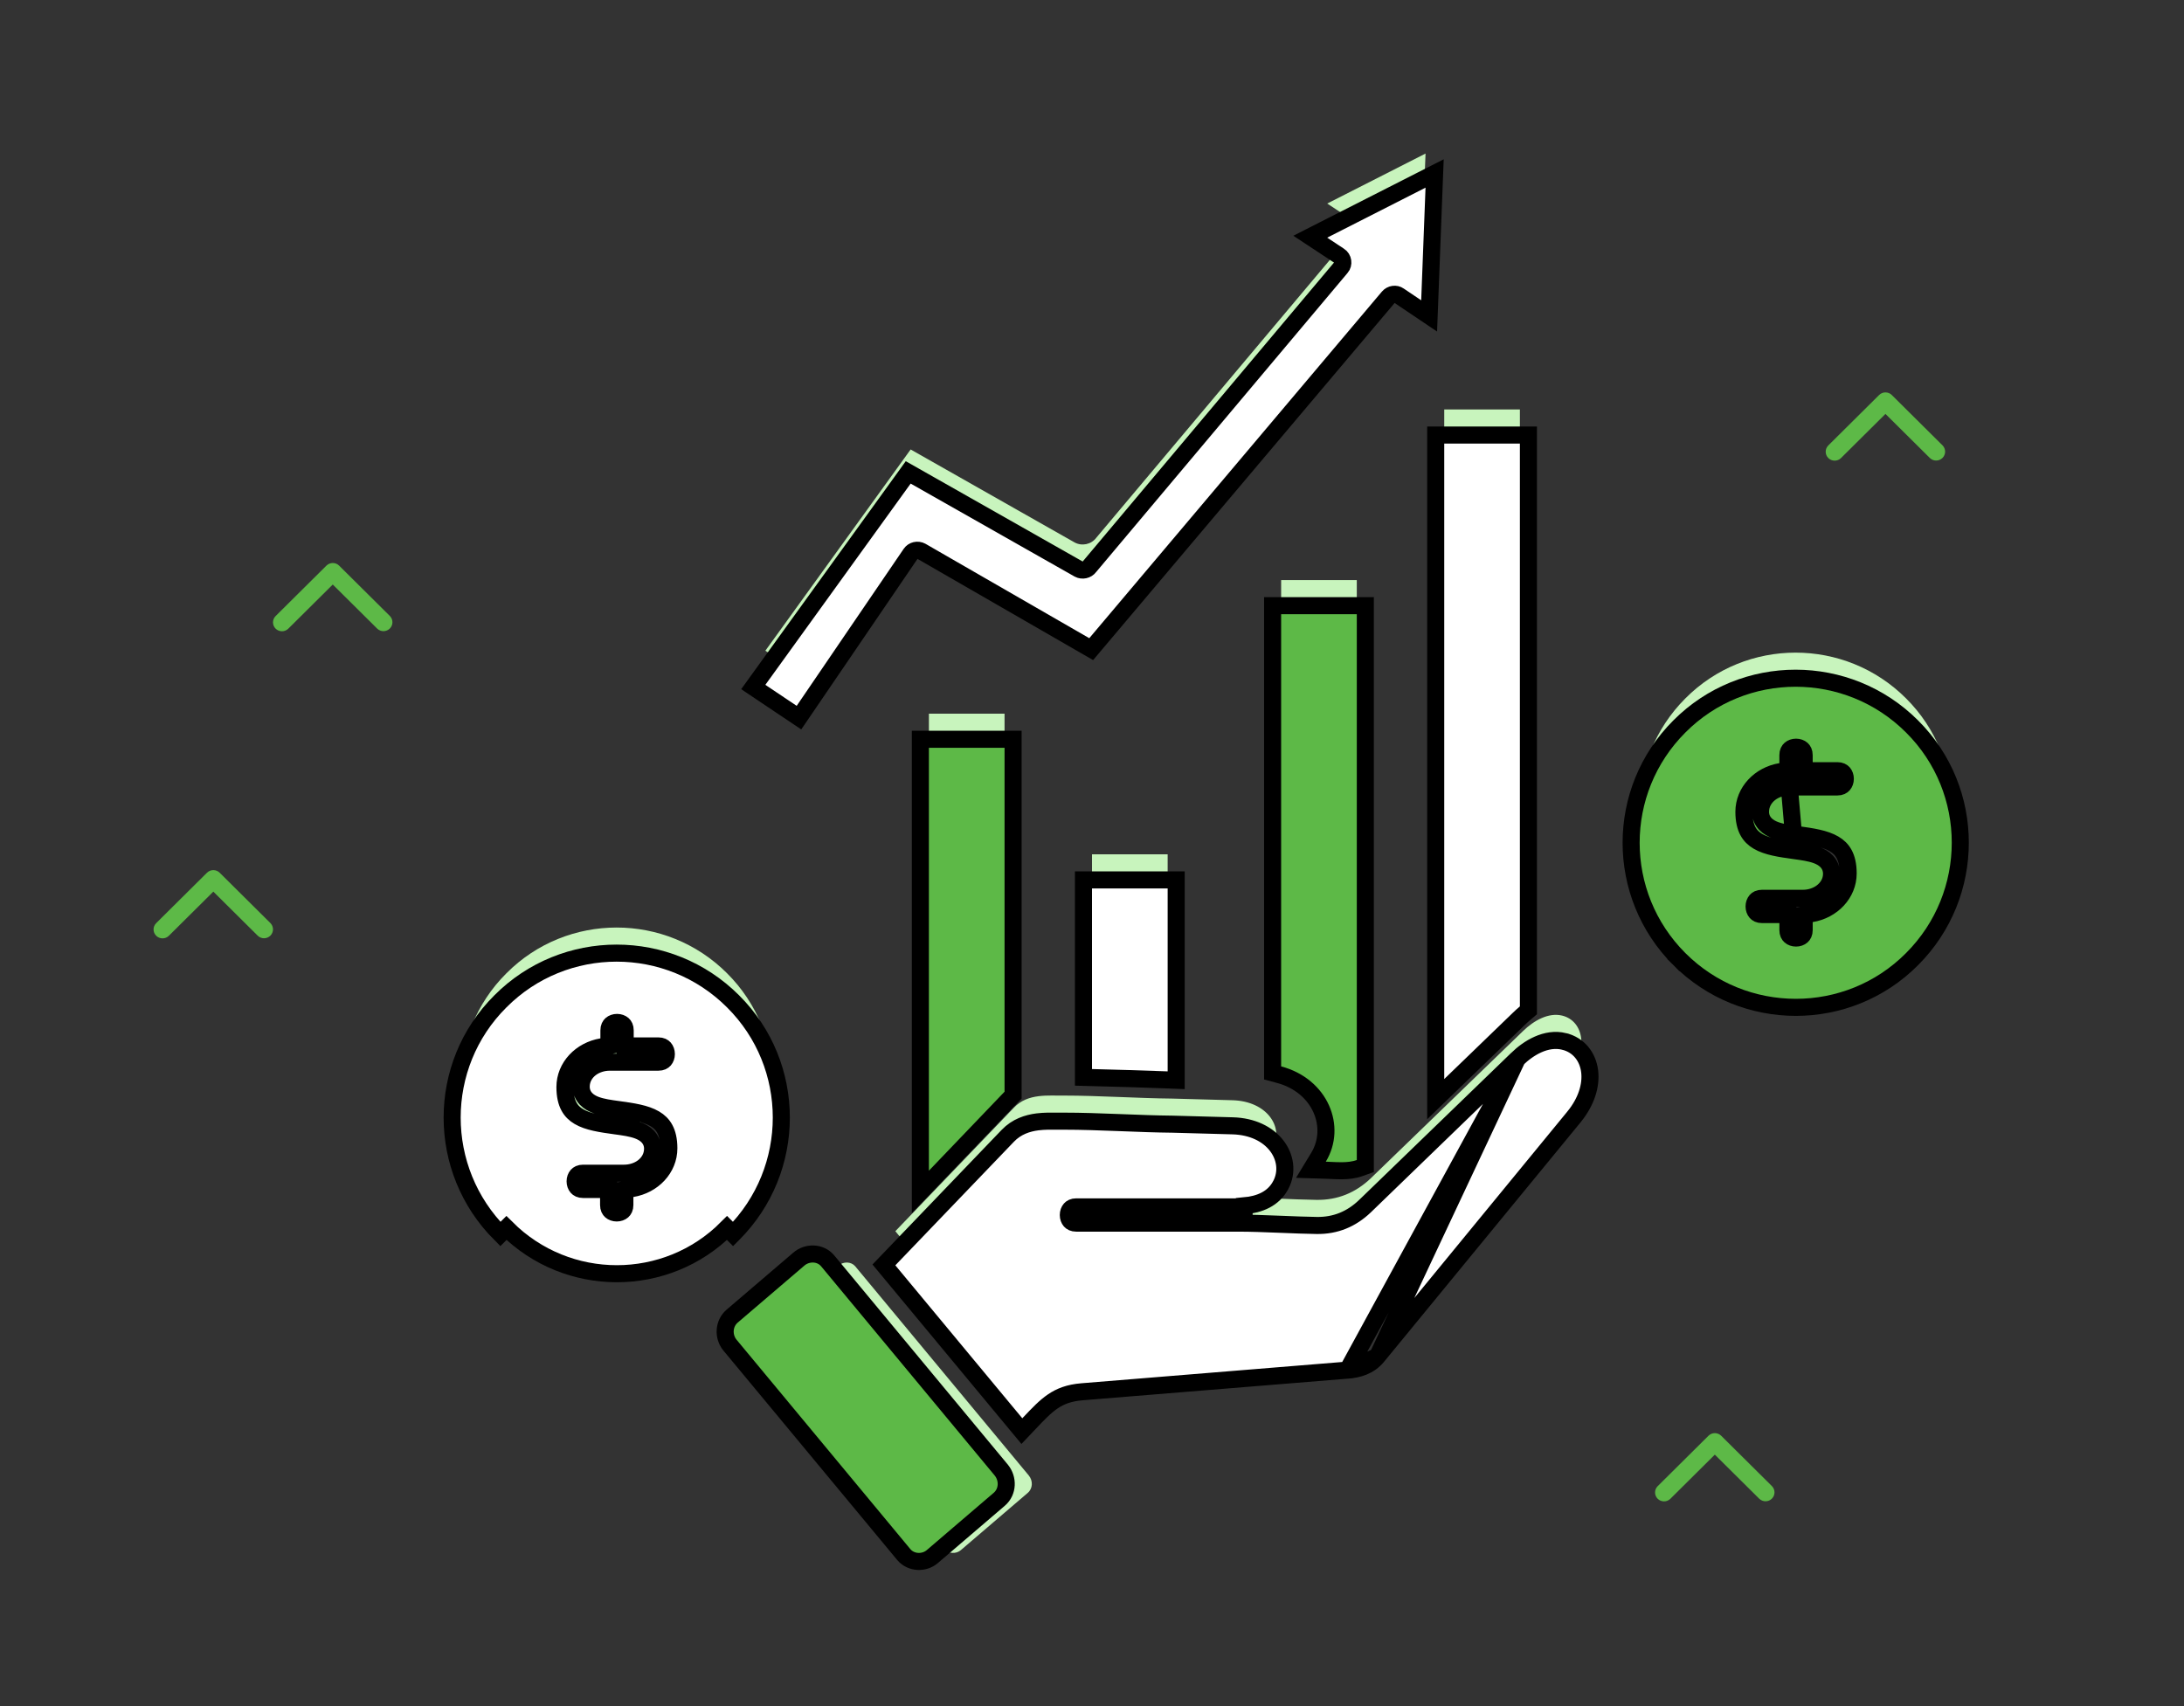 <svg width="128" height="100" viewBox="0 0 128 100" fill="none" xmlns="http://www.w3.org/2000/svg">
<rect x="0" y="0" width="128" height="100" fill="#333333" stroke="none"/>
<path d="M16.154 36.847C16.253 36.945 16.387 37 16.526 37C16.666 37 16.799 36.945 16.898 36.847L19.503 34.261L22.108 36.847C22.207 36.942 22.34 36.995 22.478 36.994C22.616 36.992 22.748 36.938 22.846 36.841C22.943 36.744 22.999 36.613 23 36.476C23.001 36.339 22.948 36.207 22.852 36.108L19.875 33.153C19.777 33.055 19.643 33 19.503 33C19.364 33 19.23 33.055 19.131 33.153L16.154 36.108C16.055 36.206 16 36.339 16 36.478C16 36.616 16.055 36.749 16.154 36.847Z" fill="#5DB947"/>
<path d="M107.154 26.847C107.253 26.945 107.387 27 107.526 27C107.666 27 107.8 26.945 107.898 26.847L110.503 24.261L113.108 26.847C113.207 26.942 113.34 26.995 113.478 26.994C113.616 26.992 113.748 26.938 113.846 26.841C113.943 26.744 113.999 26.613 114 26.476C114.001 26.339 113.948 26.207 113.852 26.108L110.875 23.153C110.777 23.055 110.643 23 110.503 23C110.364 23 110.23 23.055 110.131 23.153L107.154 26.108C107.055 26.206 107 26.339 107 26.478C107 26.616 107.055 26.749 107.154 26.847Z" fill="#5DB947"/>
<path d="M97.154 87.847C97.253 87.945 97.387 88 97.526 88C97.666 88 97.799 87.945 97.898 87.847L100.503 85.261L103.108 87.847C103.207 87.942 103.34 87.995 103.478 87.994C103.616 87.993 103.748 87.938 103.846 87.841C103.943 87.744 103.999 87.613 104 87.476C104.001 87.339 103.948 87.207 103.852 87.108L100.875 84.153C100.777 84.055 100.643 84 100.503 84C100.364 84 100.23 84.055 100.131 84.153L97.154 87.108C97.055 87.206 97 87.339 97 87.478C97 87.616 97.055 87.749 97.154 87.847Z" fill="#5DB947"/>
<path d="M9.154 54.847C9.253 54.945 9.387 55 9.526 55C9.666 55 9.8 54.945 9.898 54.847L12.503 52.261L15.108 54.847C15.207 54.942 15.34 54.995 15.478 54.994C15.616 54.992 15.748 54.938 15.846 54.841C15.943 54.744 15.999 54.613 16 54.476C16.001 54.339 15.948 54.207 15.852 54.108L12.875 51.153C12.777 51.055 12.643 51 12.503 51C12.364 51 12.23 51.055 12.131 51.153L9.154 54.108C9.055 54.206 9 54.339 9 54.478C9 54.616 9.055 54.749 9.154 54.847Z" fill="#5DB947"/>
<path d="M49.145 74.179L45.239 77.519C44.946 77.773 44.926 78.222 45.16 78.515L55.355 90.8C55.59 91.073 56.039 91.093 56.312 90.859L60.238 87.499C60.531 87.245 60.551 86.796 60.297 86.484L50.121 74.218C49.886 73.944 49.438 73.925 49.145 74.179Z" fill="#C8F4BD"/>
<path d="M84.644 61.246L88.648 57.379C88.785 57.242 88.941 57.105 89.078 56.988V24H84.644L84.644 61.246ZM64 60.66C65.484 60.699 66.969 60.738 68.434 60.797V50.074H64V60.66Z" fill="#C8F4BD"/>
<path d="M75.085 60.504C77.8 61.226 78.972 64 77.703 66.09C78.328 66.109 78.972 66.187 79.519 65.992V34H75.085V60.504ZM54.441 66.617L58.875 61.988V41.832H54.441V66.617ZM98.778 53.863C102.352 57.437 108.153 57.437 111.708 53.863C115.282 50.289 115.282 44.488 111.708 40.933C108.134 37.359 102.333 37.359 98.778 40.933C95.204 44.507 95.204 50.289 98.778 53.863ZM103.27 52.105C101.981 52.105 101.981 50.152 103.27 50.152H105.672C106.278 50.152 106.844 49.762 106.844 49.215C106.844 48.59 105.985 48.473 105.125 48.355C103.426 48.121 101.707 47.887 101.707 45.582C101.707 44.117 102.86 42.965 104.285 42.73V42.262C104.285 40.973 106.238 40.973 106.238 42.262V42.672H107.684C108.973 42.672 108.973 44.625 107.684 44.625H104.852C104.246 44.625 103.68 45.016 103.68 45.582C103.68 46.188 104.539 46.305 105.399 46.422C107.098 46.656 108.817 46.891 108.817 49.195C108.817 50.66 107.664 51.812 106.239 52.047V52.516C106.239 53.805 104.286 53.805 104.286 52.516V52.105L103.27 52.105Z" fill="#C8F4BD"/>
<path d="M72.435 68.199C73.47 68.199 74.251 67.926 74.622 67.223C75.228 66.07 74.271 64.547 72.239 64.488L68.704 64.391C66.653 64.371 64.388 64.215 62.356 64.215C61.477 64.234 60.247 64.058 59.427 64.918L52.474 72.164L59.915 81.129C60.989 79.996 61.692 79.215 63.372 79.078L78.938 77.808C79.485 77.769 79.993 77.613 80.344 77.183L91.867 63.141C93.156 61.559 92.824 59.84 91.555 59.527C90.754 59.332 89.894 59.82 89.269 60.426L80.344 69.058C79.465 69.898 78.41 70.347 77.16 70.328C75.734 70.308 73.977 70.191 72.609 70.191H63.078C61.789 70.191 61.789 68.238 63.078 68.238H72.434L72.435 68.199ZM44.857 38.14L46.693 39.371L52.962 30.172C53.236 29.761 53.802 29.625 54.251 29.878L63.841 35.406L80.989 15.094C81.301 14.723 81.868 14.625 82.278 14.918L83.294 15.602L83.548 9L77.786 11.93L78.762 12.574C79.251 12.887 79.348 13.57 78.977 14L64.25 31.52C63.957 31.911 63.41 32.028 62.981 31.794L53.371 26.344L44.857 38.14ZM29.681 69.976C33.255 73.55 39.056 73.55 42.611 69.976C46.185 66.402 46.185 60.601 42.611 57.046C39.036 53.472 33.236 53.472 29.681 57.046C26.107 60.601 26.107 66.402 29.681 69.976ZM34.173 68.218C32.884 68.218 32.884 66.265 34.173 66.265H36.575C37.181 66.265 37.747 65.894 37.747 65.328C37.747 64.722 36.888 64.605 36.028 64.488C34.309 64.254 32.61 64.019 32.61 61.715C32.61 60.25 33.763 59.097 35.188 58.863V58.394C35.188 57.105 37.141 57.105 37.141 58.394V58.804H38.587C39.876 58.804 39.876 60.757 38.587 60.757H35.735C35.13 60.757 34.563 61.129 34.563 61.695C34.563 62.3 35.423 62.418 36.282 62.535C37.981 62.769 39.7 63.004 39.7 65.308C39.7 66.773 38.548 67.925 37.122 68.16V68.629C37.122 69.918 35.169 69.918 35.169 68.629V68.218H34.173Z" fill="#C8F4BD"/>
<path d="M78.974 80.307L63.413 81.576L63.413 81.576C62.654 81.638 62.142 81.841 61.698 82.143C61.248 82.45 60.855 82.864 60.334 83.414L60.278 83.473L59.89 83.882L59.53 83.448L52.089 74.483L51.804 74.14L52.113 73.818L59.065 66.573C59.583 66.031 60.221 65.83 60.807 65.755C61.199 65.706 61.626 65.71 61.972 65.714C62.112 65.716 62.239 65.717 62.345 65.715L62.356 65.715V65.715C63.383 65.715 64.466 65.754 65.542 65.796C65.615 65.799 65.688 65.801 65.76 65.804C66.766 65.843 67.761 65.882 68.709 65.891L68.718 65.891L68.718 65.891L72.253 65.988L72.254 65.988C73.392 66.021 74.289 66.468 74.813 67.137C75.338 67.806 75.469 68.686 75.065 69.455L75.064 69.456C74.636 70.267 73.828 70.597 72.922 70.678L72.921 70.738H72.434H63.078C62.893 70.738 62.791 70.803 62.728 70.874C62.658 70.954 62.611 71.076 62.611 71.215C62.611 71.354 62.658 71.475 62.728 71.556C62.791 71.626 62.893 71.691 63.078 71.691H72.609C73.305 71.691 74.096 71.721 74.883 71.753C74.956 71.756 75.028 71.758 75.101 71.761C75.819 71.79 76.527 71.819 77.167 71.828L77.168 71.828C78.278 71.845 79.207 71.452 79.997 70.698C79.998 70.698 79.998 70.697 79.998 70.697L88.922 62.066L78.974 80.307ZM78.974 80.307C78.975 80.307 78.976 80.307 78.977 80.307C79.587 80.263 80.256 80.081 80.731 79.5M78.974 80.307L80.731 79.5M80.731 79.5L92.254 65.458L92.255 65.456C92.965 64.585 93.267 63.628 93.167 62.798C93.065 61.954 92.538 61.254 91.674 61.042L91.673 61.041C90.61 60.782 89.577 61.431 88.922 62.066L80.731 79.5ZM44.451 39.847L44.148 40.267L44.578 40.556L46.414 41.786L46.826 42.062L47.106 41.652L53.375 32.453L53.375 32.453L53.378 32.449C53.503 32.262 53.777 32.186 54.004 32.313C54.004 32.313 54.005 32.313 54.005 32.314L63.591 37.839L63.953 38.048L64.223 37.728L81.371 17.416L81.371 17.416C81.528 17.23 81.805 17.194 81.987 17.325L81.987 17.325L81.999 17.333L83.014 18.016L83.759 18.517L83.793 17.621L84.047 11.019L84.08 10.168L83.321 10.554L77.559 13.484L76.793 13.874L77.51 14.347L78.487 14.992L78.487 14.992L78.493 14.995C78.727 15.145 78.769 15.476 78.599 15.673L78.599 15.673L78.594 15.678L63.867 33.198L63.859 33.209L63.85 33.22C63.708 33.41 63.436 33.47 63.223 33.356L53.618 27.909L53.228 27.688L52.966 28.052L44.451 39.847ZM29.327 72.33L29.681 71.976C33.255 75.55 39.056 75.55 42.611 71.976L42.964 72.33C42.964 72.33 42.965 72.329 42.965 72.329C46.733 68.561 46.734 62.444 42.964 58.693C39.196 54.924 33.078 54.922 29.327 58.693C25.557 62.444 25.558 68.561 29.327 72.33ZM35.27 61.356L35.688 61.287V60.863V60.394C35.688 60.209 35.753 60.107 35.824 60.044C35.904 59.974 36.026 59.927 36.165 59.927C36.304 59.927 36.426 59.974 36.506 60.044C36.577 60.107 36.641 60.209 36.641 60.394V60.804V61.304H37.141H38.587C38.772 61.304 38.874 61.369 38.937 61.44C39.007 61.52 39.054 61.642 39.054 61.781C39.054 61.92 39.007 62.042 38.937 62.122C38.874 62.193 38.772 62.257 38.587 62.257H35.735C35.336 62.257 34.935 62.379 34.621 62.614C34.302 62.855 34.063 63.228 34.063 63.695C34.063 63.98 34.17 64.224 34.35 64.411C34.517 64.585 34.729 64.694 34.926 64.767C35.301 64.906 35.777 64.971 36.181 65.026L36.214 65.03C37.093 65.151 37.837 65.261 38.376 65.577C38.629 65.725 38.826 65.915 38.964 66.172C39.104 66.433 39.2 66.794 39.2 67.308C39.2 68.489 38.266 69.465 37.041 69.666L36.622 69.735V70.16V70.629C36.622 70.813 36.557 70.916 36.486 70.978C36.406 71.049 36.284 71.095 36.145 71.095C36.007 71.095 35.885 71.049 35.804 70.978C35.734 70.916 35.669 70.813 35.669 70.629V70.218V69.718H35.169H34.173C33.988 69.718 33.885 69.653 33.823 69.583C33.752 69.503 33.706 69.381 33.706 69.242C33.706 69.103 33.752 68.981 33.823 68.901C33.885 68.83 33.988 68.765 34.173 68.765H36.575C36.974 68.765 37.376 68.644 37.689 68.408C38.008 68.168 38.247 67.795 38.247 67.328C38.247 67.042 38.14 66.799 37.96 66.611C37.793 66.437 37.581 66.329 37.384 66.256C37.009 66.117 36.534 66.052 36.13 65.997L36.096 65.993C35.207 65.871 34.464 65.761 33.928 65.447C33.676 65.299 33.481 65.109 33.344 64.852C33.205 64.591 33.11 64.23 33.11 63.715C33.11 62.534 34.044 61.558 35.27 61.356Z" fill="white" stroke="black"/>
<path d="M84.144 63.246V64.424L84.991 63.605L88.995 59.738L88.995 59.738L89.001 59.732C89.124 59.61 89.267 59.484 89.403 59.368L89.578 59.218V58.988V26V25.5H89.078H84.644H84.144V26L84.144 63.246ZM63.5 62.66V63.147L63.987 63.16C65.472 63.199 66.953 63.238 68.414 63.296L68.934 63.317V62.797V52.074V51.574H68.434H64H63.5V52.074V62.66Z" fill="white" stroke="black"/>
<path d="M104.785 45.155L104.367 45.224C103.141 45.425 102.207 46.401 102.207 47.582C102.207 48.096 102.303 48.458 102.443 48.718C102.581 48.976 102.778 49.165 103.032 49.314C103.57 49.629 104.314 49.739 105.193 49.86L104.785 45.155ZM104.785 45.155V44.73V44.262C104.785 44.077 104.85 43.974 104.921 43.912C105.001 43.841 105.123 43.795 105.262 43.795C105.401 43.795 105.523 43.841 105.603 43.912C105.674 43.974 105.738 44.077 105.738 44.262V44.672V45.172H106.238H107.684C107.869 45.172 107.971 45.237 108.034 45.307C108.104 45.388 108.151 45.51 108.151 45.648C108.151 45.787 108.104 45.909 108.034 45.989C107.971 46.06 107.869 46.125 107.684 46.125H104.852C104.447 46.125 104.044 46.254 103.732 46.496C103.416 46.741 103.18 47.117 103.18 47.582C103.18 47.867 103.287 48.111 103.467 48.298C103.634 48.472 103.846 48.581 104.043 48.654C104.418 48.793 104.893 48.858 105.297 48.913L105.33 48.917C105.331 48.917 105.331 48.917 105.331 48.917C106.209 49.038 106.953 49.148 107.492 49.464C107.746 49.612 107.943 49.802 108.081 50.059C108.221 50.32 108.317 50.681 108.317 51.195C108.317 52.376 107.383 53.352 106.157 53.553L105.739 53.622V54.047V54.516C105.739 54.7 105.674 54.803 105.603 54.865C105.523 54.936 105.401 54.982 105.262 54.982C105.123 54.982 105.001 54.936 104.921 54.865C104.85 54.803 104.786 54.7 104.786 54.516V54.105V53.605L104.285 53.605L103.27 53.605C103.085 53.605 102.982 53.541 102.92 53.47C102.85 53.39 102.803 53.268 102.803 53.129C102.803 52.99 102.85 52.868 102.92 52.788C102.982 52.717 103.085 52.652 103.27 52.652H105.672C106.077 52.652 106.479 52.523 106.789 52.286C107.102 52.046 107.344 51.676 107.344 51.215C107.344 50.929 107.241 50.684 107.062 50.492C106.895 50.314 106.682 50.202 106.484 50.127C106.108 49.985 105.631 49.92 105.228 49.865L105.194 49.86L104.785 45.155ZM74.585 62.504V62.888L74.957 62.987C77.396 63.636 78.347 66.066 77.275 67.83L76.83 68.563L77.687 68.589C77.78 68.592 77.882 68.597 77.989 68.602C78.202 68.612 78.433 68.623 78.644 68.621C78.976 68.619 79.338 68.588 79.687 68.463L80.019 68.344V67.992V36V35.5H79.519H75.085H74.585V36V62.504ZM53.941 68.617V69.862L54.803 68.963L59.236 64.334L59.375 64.189V63.988V43.832V43.332H58.875H54.441H53.941V43.832V68.617ZM98.424 56.217L98.778 55.863L98.424 56.217C102.193 59.985 108.31 59.987 112.061 56.217C115.83 52.448 115.832 46.33 112.061 42.579C108.292 38.811 102.175 38.809 98.424 42.58C94.655 46.349 94.655 52.447 98.424 56.217Z" fill="#5DB947" stroke="black"/>
<path d="M42.914 77.139L42.914 77.139L42.911 77.141C42.399 77.585 42.382 78.342 42.77 78.827L42.77 78.827L42.776 78.834L52.971 91.119L52.971 91.119L52.976 91.125C53.403 91.624 54.17 91.639 54.638 91.238L58.563 87.879L58.563 87.879L58.566 87.877C59.086 87.426 59.089 86.665 58.685 86.168L58.685 86.168L58.682 86.164L48.506 73.898L48.506 73.898L48.5 73.892C48.066 73.385 47.297 73.387 46.819 73.8L42.914 77.139Z" fill="#5DB947" stroke="black"/>
</svg>
